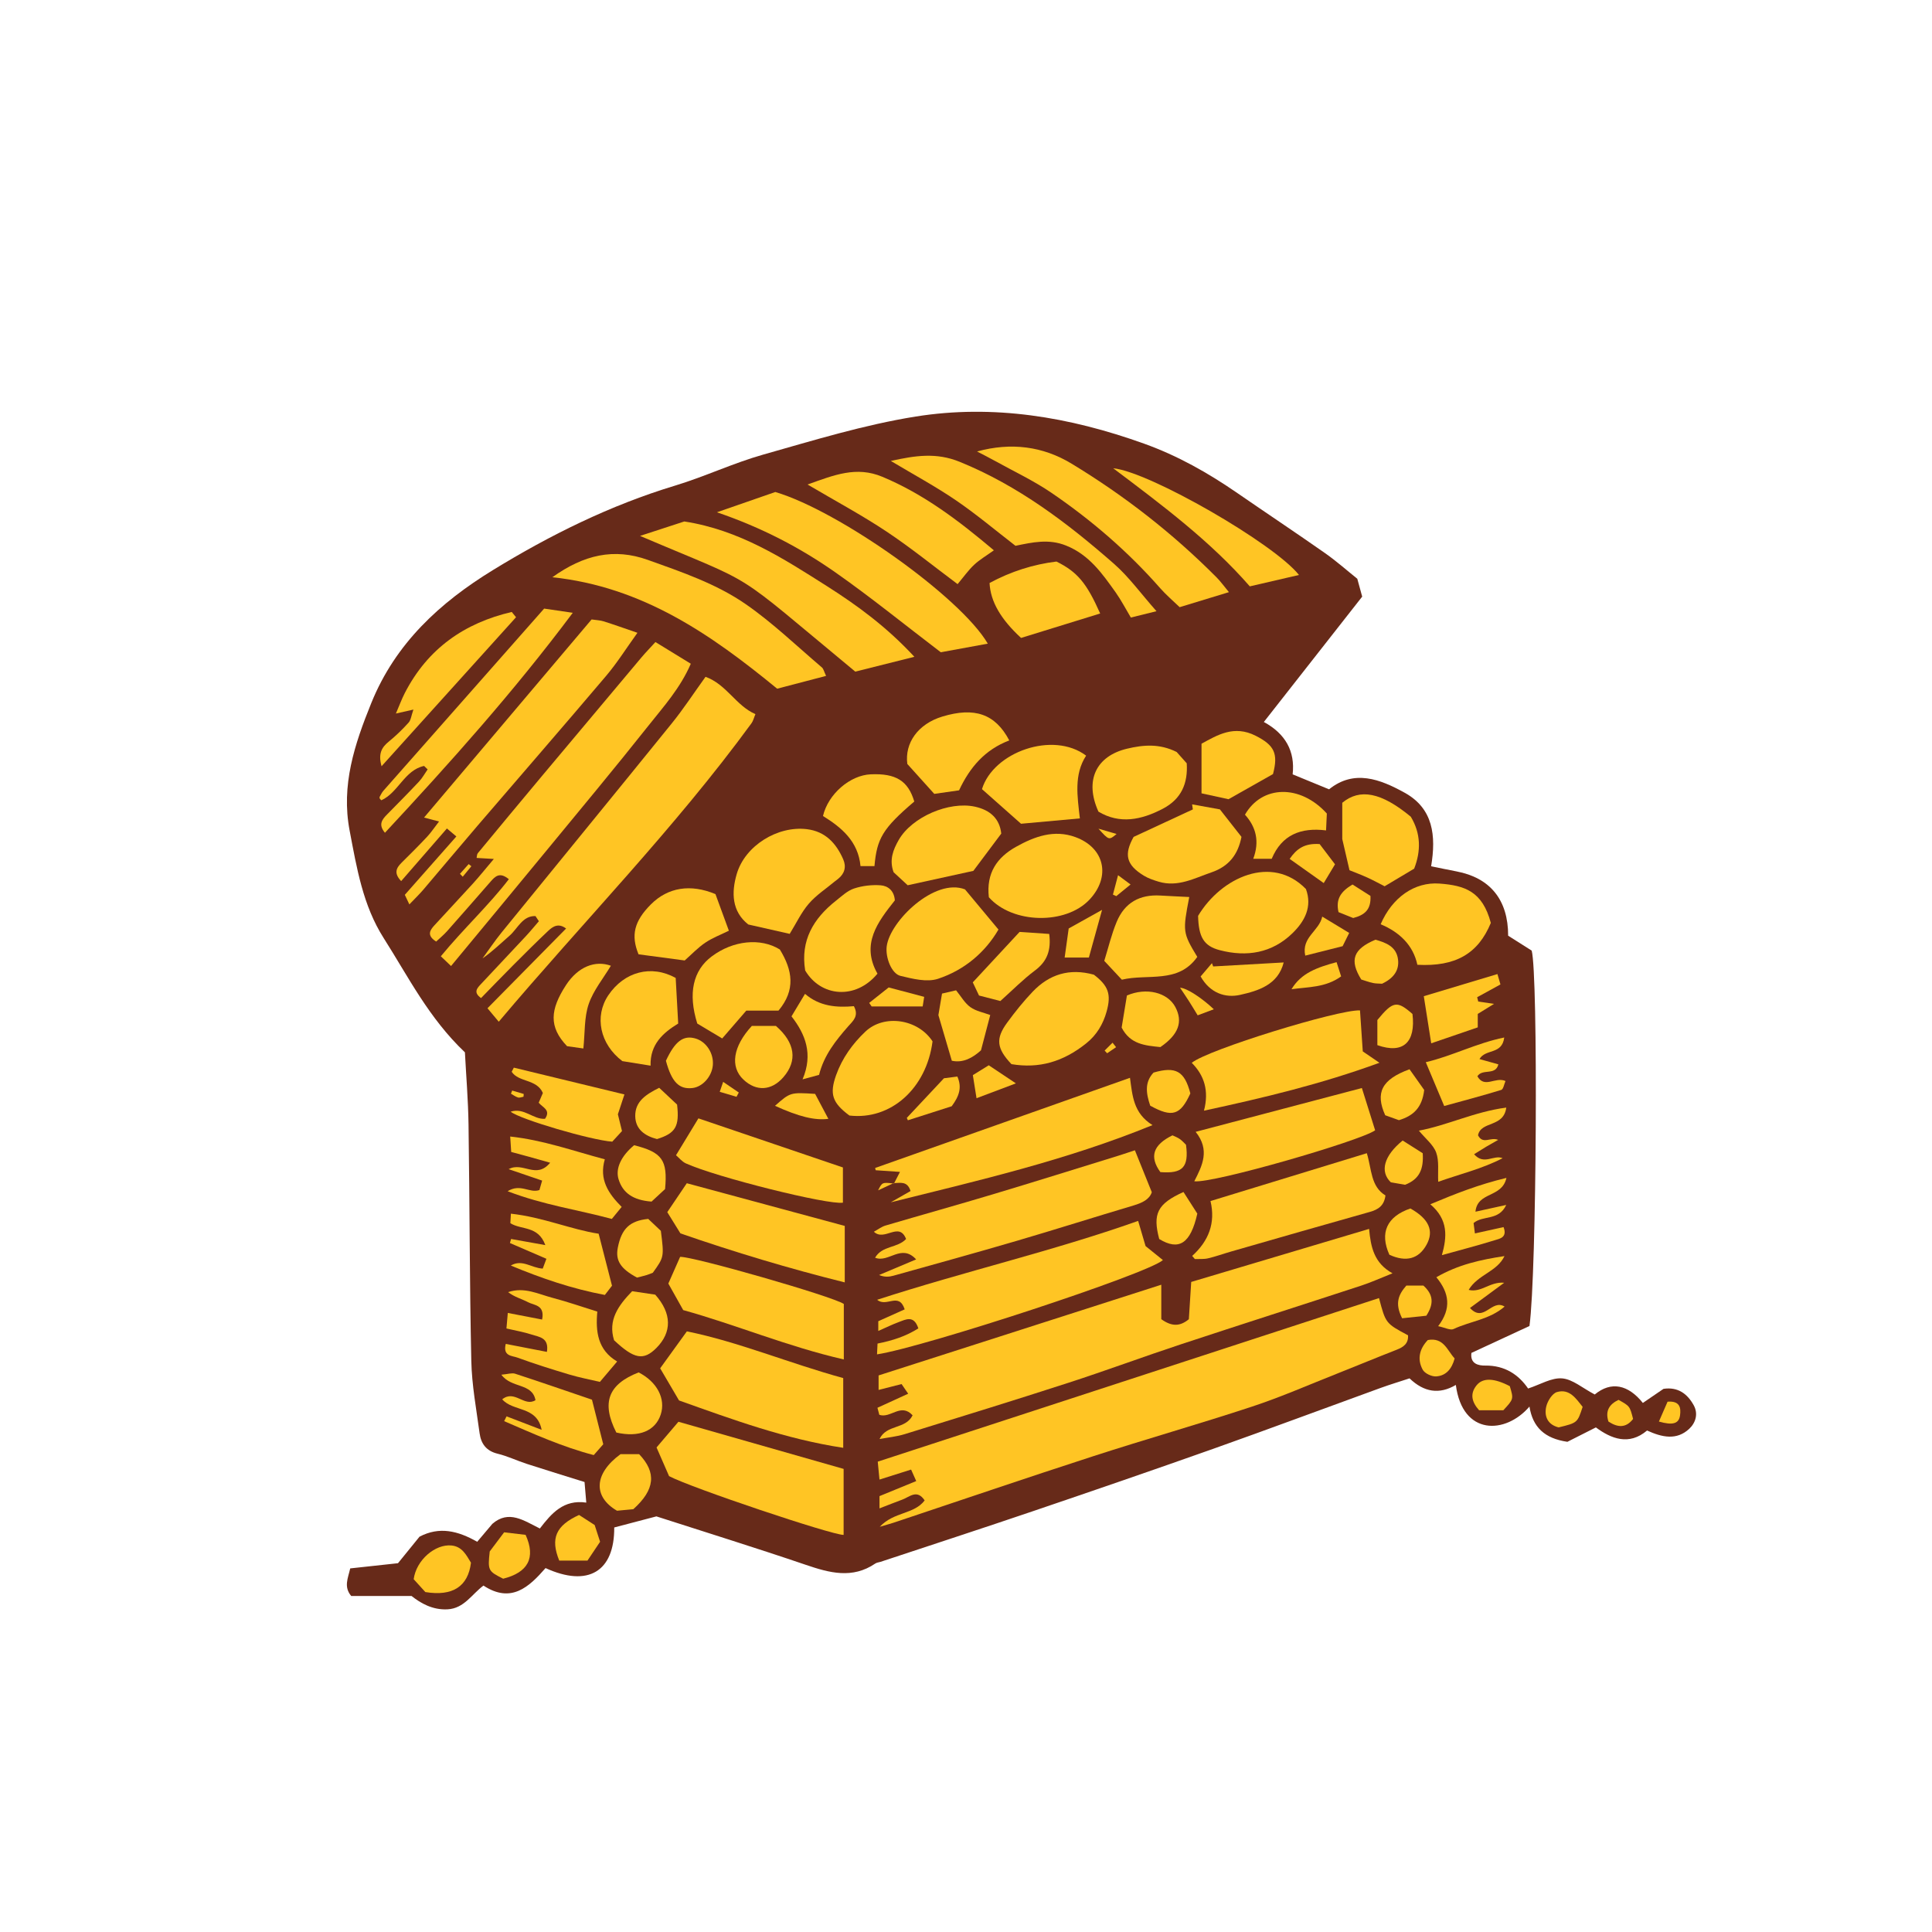 <svg version="1.1" id="svg" xmlns="http://www.w3.org/2000/svg" xmlns:xlink="http://www.w3.org/1999/xlink" x="0px" y="0px"
	 width="200px" height="200px" viewBox="0 0 200 200" enable-background="new 0 0 200 200" xml:space="preserve">
<path class="stroke" fill="#672a19"  d="M175.332,145.469c-0.656-1.183-1.631-1.919-3.128-1.696c-0.659,0.45-1.335,0.912-2.136,1.459
	c-1.509-1.889-3.278-2.283-4.98-0.875c-1.273-0.668-2.293-1.579-3.377-1.667c-1.099-0.089-2.262,0.637-3.523,1.048
	c-0.967-1.413-2.387-2.401-4.441-2.375c-0.663,0.009-1.582-0.157-1.426-1.311c2.066-0.958,4.106-1.903,6.01-2.786
	c0.754-5.511,0.902-36.459,0.228-38.86c-0.849-0.537-1.687-1.068-2.436-1.542c0.005-3.73-1.876-5.999-5.353-6.659
	c-0.845-0.16-1.684-0.339-2.62-0.528c0.53-3.175,0.213-5.974-2.724-7.606c-2.557-1.418-5.25-2.449-7.842-0.362
	c-1.348-0.555-2.504-1.029-3.77-1.549c0.271-2.403-0.76-4.218-2.982-5.421c3.439-4.384,6.818-8.692,10.182-12.978
	c-0.173-0.629-0.322-1.175-0.508-1.849c-1.064-0.852-2.154-1.823-3.342-2.655c-3.002-2.104-6.054-4.133-9.072-6.214
	c-3.023-2.085-6.156-3.86-9.668-5.121c-7.705-2.765-15.582-4.09-23.648-2.8c-5.332,0.854-10.557,2.463-15.771,3.938
	c-3.095,0.875-6.038,2.277-9.12,3.209c-6.713,2.031-12.941,5.118-18.871,8.753c-5.454,3.346-10.072,7.559-12.58,13.759
	c-1.734,4.282-3.138,8.495-2.24,13.205c0.736,3.861,1.37,7.738,3.529,11.131c2.54,3.989,4.665,8.272,8.405,11.82
	c0.12,2.337,0.337,4.916,0.374,7.498c0.119,8.15,0.109,16.303,0.287,24.451c0.055,2.5,0.523,4.994,0.859,7.484
	c0.143,1.069,0.684,1.83,1.855,2.114c1.035,0.251,2.014,0.726,3.034,1.056c1.972,0.638,3.954,1.244,5.974,1.876
	c0.064,0.745,0.113,1.339,0.18,2.132c-2.36-0.342-3.599,1.117-4.805,2.681c-1.641-0.804-3.203-1.966-4.916-0.483
	c-0.526,0.623-1.037,1.227-1.57,1.858c-2.014-1.146-3.924-1.601-5.972-0.528c-0.726,0.894-1.479,1.822-2.228,2.746
	c-1.652,0.18-3.275,0.356-4.945,0.538c-0.232,1.021-0.693,1.904,0.101,2.855c1.968,0,3.974,0,6.248,0
	c0.931,0.739,2.166,1.466,3.729,1.381c1.715-0.092,2.51-1.566,3.715-2.458c2.871,1.885,4.722,0.144,6.426-1.812
	c4.402,2.015,7.141,0.359,7.111-4.204c1.382-0.363,2.768-0.728,4.365-1.147c5.123,1.652,10.311,3.26,15.451,5.01
	c2.467,0.84,4.832,1.488,7.213-0.132c0.15-0.102,0.359-0.115,0.541-0.174c5.279-1.751,10.568-3.473,15.836-5.263
	c6.223-2.115,12.439-4.251,18.633-6.447c5.776-2.05,11.52-4.194,17.281-6.286c0.997-0.362,2.016-0.668,3.009-0.996
	c1.511,1.445,3.084,1.685,4.794,0.681c0.688,5.282,5.149,5.123,7.62,2.239c0.339,2.127,1.558,3.302,3.929,3.648
	c0.75-0.379,1.746-0.883,2.947-1.491c1.583,1.172,3.425,1.912,5.299,0.321c1.57,0.716,3.062,1.032,4.36-0.17
	C175.535,147.29,175.822,146.355,175.332,145.469z"/>
<path fill-rule="evenodd" clip-rule="evenodd" fill="#ffc524" class="fill" d="M142.755,134.376c0.691,2.619,0.691,2.619,3.004,3.855
	c0.054,0.853-0.466,1.217-1.178,1.494c-2.059,0.802-4.097,1.653-6.151,2.466c-2.933,1.159-5.828,2.433-8.82,3.419
	c-5.452,1.8-10.982,3.366-16.445,5.138c-6.901,2.237-13.77,4.582-20.652,6.878c-0.336,0.112-0.679,0.201-1.441,0.426
	c1.48-1.576,3.545-1.271,4.648-2.729c-0.791-1.192-1.557-0.364-2.297-0.091c-0.746,0.276-1.486,0.571-2.379,0.916
	c0-0.559,0-0.903,0-1.27c1.27-0.521,2.474-1.014,3.803-1.559c-0.227-0.508-0.364-0.816-0.531-1.189
	c-1.1,0.348-2.103,0.665-3.273,1.035c-0.062-0.652-0.113-1.176-0.179-1.856C108.219,145.645,125.482,140.012,142.755,134.376z"/>
<path fill-rule="evenodd" clip-rule="evenodd" fill="#ffc524" class="fill" d="M91.051,148.967c0.726-1.537,2.693-0.977,3.422-2.455
	c-1.218-1.323-2.28,0.356-3.447-0.052c-0.047-0.177-0.107-0.406-0.193-0.728c1.037-0.475,2.042-0.935,3.182-1.455
	c-0.3-0.438-0.492-0.72-0.684-0.999c-0.807,0.206-1.52,0.388-2.379,0.607c0-0.563,0-0.966,0-1.501
	c9.686-3.108,19.35-6.208,29.265-9.39c0,1.352,0,2.517,0,3.568c1.087,0.78,1.937,0.758,2.853,0.003
	c0.076-1.198,0.153-2.444,0.244-3.859c6.095-1.818,12.133-3.618,18.414-5.491c0.174,1.864,0.502,3.537,2.424,4.597
	c-1.232,0.489-2.196,0.933-3.199,1.261c-6.23,2.042-12.479,4.032-18.705,6.089c-3.891,1.286-7.736,2.717-11.635,3.98
	c-5.635,1.826-11.295,3.572-16.954,5.319C92.816,148.722,91.92,148.803,91.051,148.967z"/>
<path fill-rule="evenodd" clip-rule="evenodd" fill="#ffc524" class="fill" d="M55.432,94.831c-1.344-0.044-1.834,1.29-2.682,2.031
	c-0.902,0.787-1.761,1.624-2.801,2.353c0.661-0.901,1.284-1.834,1.988-2.701c5.862-7.21,11.754-14.397,17.598-21.621
	c1.225-1.514,2.293-3.153,3.502-4.831c2.188,0.797,3.152,2.999,5.164,3.864c-0.16,0.379-0.229,0.7-0.406,0.943
	C69.85,85.748,60.42,95.358,51.631,105.769c-0.433-0.517-0.77-0.92-1.166-1.396c2.743-2.783,5.391-5.467,8.137-8.252
	c-0.778-0.592-1.355-0.229-1.846,0.234c-1.234,1.167-2.438,2.368-3.639,3.571c-1.107,1.111-2.195,2.242-3.318,3.393
	c-0.838-0.596-0.398-1.031-0.02-1.439c1.553-1.665,3.119-3.317,4.671-4.982c0.462-0.496,0.891-1.022,1.335-1.535
	C55.668,95.185,55.549,95.007,55.432,94.831z"/>
<path fill-rule="evenodd" clip-rule="evenodd" fill="#ffc524" class="fill" d="M67.85,66.465c1.278,0.784,2.44,1.495,3.662,2.245
	c-1.09,2.524-2.797,4.409-4.349,6.367c-3.533,4.456-7.177,8.824-10.79,13.216c-3.126,3.802-6.271,7.589-9.68,11.709
	c-0.361-0.343-0.691-0.658-1.059-1.008c2.438-2.951,4.939-5.245,7.041-7.978c-0.951-0.793-1.424-0.283-1.889,0.248
	c-1.498,1.71-2.989,3.428-4.5,5.127c-0.354,0.399-0.773,0.739-1.135,1.079c-1.006-0.636-0.639-1.175-0.191-1.668
	c1.321-1.451,2.674-2.875,3.992-4.328c0.661-0.728,1.275-1.498,2.17-2.555c-0.854-0.051-1.285-0.077-1.783-0.106
	c0.038-0.162,0.025-0.371,0.123-0.488c2.217-2.684,4.441-5.361,6.674-8.03c3.412-4.077,6.83-8.149,10.251-12.218
	C66.826,67.555,67.305,67.066,67.85,66.465z"/>
<path fill-rule="evenodd" clip-rule="evenodd" fill="#ffc524" class="fill" d="M90.789,140.203c0.018-0.369,0.033-0.712,0.053-1.118
	c1.543-0.303,2.955-0.761,4.225-1.573c-0.466-1.41-1.303-0.918-2.043-0.646c-0.662,0.243-1.295,0.559-2.104,0.914
	c0-0.55,0-0.784,0-1.008c0.922-0.414,1.811-0.812,2.734-1.228c-0.607-1.837-1.871-0.168-2.85-0.991
	c9.022-2.936,18.116-5.012,27.016-8.165c0.307,1.04,0.55,1.864,0.768,2.605c0.646,0.521,1.211,0.978,1.797,1.451
	C118.766,131.884,95.608,139.474,90.789,140.203z"/>
<path fill-rule="evenodd" clip-rule="evenodd" fill="#ffc524" class="fill" d="M42.377,93.623c-0.26-0.549-0.363-0.766-0.47-0.991
	c1.781-2.017,3.526-3.994,5.335-6.043c-0.34-0.288-0.558-0.473-0.977-0.826c-1.602,1.842-3.141,3.613-4.736,5.448
	c-0.771-0.805-0.522-1.343,0.027-1.888c0.898-0.89,1.795-1.781,2.66-2.704c0.407-0.435,0.739-0.941,1.233-1.579
	c-0.685-0.179-1.084-0.284-1.552-0.406c5.803-6.861,11.578-13.691,17.344-20.509c0.514,0.076,0.898,0.084,1.25,0.196
	c1.079,0.342,2.146,0.724,3.496,1.186c-1.142,1.584-2.096,3.108-3.247,4.467c-4.4,5.193-8.867,10.329-13.298,15.496
	c-1.887,2.198-3.738,4.424-5.619,6.628C43.424,92.568,42.975,92.996,42.377,93.623z"/>
<path fill-rule="evenodd" clip-rule="evenodd" fill="#ffc524" class="fill" d="M117.484,119.077c0.621,1.541,1.152,2.857,1.75,4.341
	c-0.242,0.743-0.988,1.102-1.881,1.368c-4.049,1.206-8.075,2.486-12.129,3.674c-4.235,1.242-8.49,2.413-12.742,3.602
	c-0.449,0.126-0.926,0.159-1.48-0.073c1.222-0.515,2.443-1.03,3.837-1.616c-1.542-1.677-2.837,0.395-4.251-0.175
	c0.74-1.275,2.307-0.976,3.21-1.937c-0.735-1.857-2.231,0.302-3.336-0.753c0.451-0.245,0.803-0.521,1.202-0.639
	c3.691-1.087,7.398-2.118,11.084-3.224c4.348-1.304,8.68-2.664,13.018-4.004C116.361,119.456,116.951,119.251,117.484,119.077z"/>
<path fill-rule="evenodd" clip-rule="evenodd" fill="#ffc524" class="fill" d="M70.293,144.974c-0.727-1.236-1.355-2.308-1.953-3.327
	c0.82-1.135,1.684-2.33,2.764-3.824c5.273,1.062,10.563,3.291,16.186,4.835c0,2.347,0,4.648,0,7.218
	C81.331,148.974,75.821,146.943,70.293,144.974z"/>
<path fill-rule="evenodd" clip-rule="evenodd" fill="#ffc524" class="fill" d="M92.543,122.521c0.164-0.316,0.326-0.631,0.621-1.205
	c-0.914-0.063-1.713-0.118-2.515-0.174c-0.017-0.078-0.036-0.156-0.054-0.234c8.744-3.093,17.49-6.187,26.38-9.333
	c0.259,1.85,0.341,3.658,2.332,4.896c-8.925,3.646-18.015,5.732-27.096,7.993c0.685-0.391,1.368-0.781,2.048-1.168
	c-0.332-1.086-1.098-0.823-1.756-0.818L92.543,122.521z"/>
<path fill-rule="evenodd" clip-rule="evenodd" fill="#ffc524" class="fill" d="M80.26,50.932c6.609,1.955,19.18,10.872,21.996,15.698
	c-1.779,0.327-3.477,0.638-4.865,0.892c-3.784-2.885-7.262-5.713-10.924-8.278c-3.648-2.555-7.6-4.623-12.25-6.213
	C76.557,52.218,78.445,51.562,80.26,50.932z"/>
<path fill-rule="evenodd" clip-rule="evenodd" fill="#ffc524" class="fill" d="M87.331,158.892c-1.214,0.02-15.882-4.907-18.069-6.085
	c-0.419-0.956-0.864-1.977-1.297-2.967c0.736-0.866,1.465-1.72,2.266-2.66c5.578,1.593,11.254,3.212,17.101,4.881
	C87.331,154.292,87.331,156.59,87.331,158.892z"/>
<path fill-rule="evenodd" clip-rule="evenodd" fill="#ffc524" class="fill" d="M66.257,55.476c1.601-0.522,3.201-1.043,4.583-1.494
	c5.701,0.882,10.213,3.806,14.744,6.682c3.185,2.021,6.211,4.24,9.072,7.328c-2.283,0.573-4.258,1.068-6.118,1.535
	C75.278,58.554,78.918,60.874,66.257,55.476z"/>
<path fill-rule="evenodd" clip-rule="evenodd" fill="#ffc524" class="fill" d="M57.18,59.756c3.248-2.325,6.373-3.052,9.887-1.794
	s7.084,2.466,10.146,4.59c2.791,1.936,5.268,4.329,7.867,6.538c0.176,0.148,0.226,0.442,0.436,0.878
	c-1.761,0.461-3.443,0.901-5.064,1.325C73.568,65.645,66.492,60.741,57.18,59.756z"/>
<path fill-rule="evenodd" clip-rule="evenodd" fill="#ffc524" class="fill" d="M140.787,104.596c0.094,1.371,0.186,2.733,0.287,4.243
	c0.527,0.36,1.046,0.714,1.727,1.179c-6.037,2.206-11.943,3.617-18.166,4.959c0.533-2.047,0.045-3.641-1.264-4.953
	C124.986,108.669,138.562,104.49,140.787,104.596z"/>
<path fill-rule="evenodd" clip-rule="evenodd" fill="#ffc524" class="fill" d="M101.145,46.737c3.53-0.968,6.816-0.538,9.788,1.263
	c5.477,3.318,10.503,7.236,15.021,11.786c0.394,0.396,0.721,0.857,1.265,1.513c-1.766,0.538-3.36,1.024-5.102,1.555
	c-0.684-0.661-1.4-1.266-2.014-1.964c-3.318-3.778-7.102-7.038-11.239-9.863c-1.871-1.276-3.949-2.249-5.938-3.353
	C102.34,47.348,101.738,47.048,101.145,46.737z"/>
<path fill-rule="evenodd" clip-rule="evenodd" fill="#ffc524" class="fill" d="M70.726,135.62c-0.563-1.006-1.053-1.879-1.54-2.746
	c0.41-0.927,0.814-1.845,1.22-2.764c1.308-0.065,15.763,4.076,16.946,4.875c0,1.825,0,3.679,0,5.745
	C81.496,139.385,76.168,137.129,70.726,135.62z"/>
<path fill-rule="evenodd" clip-rule="evenodd" fill="#ffc524" class="fill" d="M123.414,130.013c1.703-1.544,2.439-3.4,1.896-5.68
	c5.469-1.675,10.766-3.296,16.183-4.954c0.509,1.645,0.388,3.442,1.929,4.372c-0.135,1.066-0.748,1.462-1.622,1.707
	c-4.804,1.349-9.597,2.733-14.391,4.11c-0.788,0.226-1.561,0.51-2.357,0.695c-0.437,0.103-0.906,0.055-1.36,0.074
	C123.598,130.23,123.507,130.122,123.414,130.013z"/>
<path fill-rule="evenodd" clip-rule="evenodd" fill="#ffc524" class="fill" d="M70.438,127.68c-0.446-0.72-0.905-1.461-1.362-2.199
	c0.657-0.972,1.308-1.935,2.021-2.993c5.269,1.424,10.668,2.883,16.352,4.419c0,1.794,0,3.689,0,5.846
	C81.688,131.319,76.049,129.624,70.438,127.68z"/>
<path fill-rule="evenodd" clip-rule="evenodd" fill="#ffc524" class="fill" d="M123.774,117.168c5.978-1.575,11.64-3.068,17.207-4.536
	c0.44,1.403,0.892,2.84,1.373,4.376c-1.487,1.083-16.806,5.529-18.722,5.276C124.459,120.673,125.285,119.053,123.774,117.168z"/>
<path fill-rule="evenodd" clip-rule="evenodd" fill="#ffc524" class="fill" d="M119.719,63.271c-1.105,0.273-1.822,0.451-2.654,0.657
	c-0.541-0.904-0.998-1.794-1.57-2.6c-1.389-1.948-2.736-3.89-5.137-4.852c-1.792-0.719-3.467-0.34-5.236,0.025
	c-2.055-1.584-4.033-3.256-6.162-4.707c-2.099-1.434-4.35-2.645-6.742-4.077c2.523-0.56,4.704-0.896,7.123,0.088
	c6.062,2.465,11.154,6.327,15.993,10.573C116.873,59.729,118.098,61.44,119.719,63.271z"/>
<path fill-rule="evenodd" clip-rule="evenodd" fill="#ffc524" class="fill" d="M83.598,50.157c2.756-0.987,5.051-1.927,7.743-0.8
	c4.267,1.786,7.862,4.5,11.544,7.612c-0.781,0.562-1.474,0.965-2.045,1.499c-0.588,0.549-1.059,1.224-1.711,2
	c-2.424-1.808-4.811-3.748-7.357-5.443C89.227,53.332,86.52,51.881,83.598,50.157z"/>
<path fill-rule="evenodd" clip-rule="evenodd" fill="#ffc524" class="fill" d="M81.75,96.673c-1.449-0.328-2.793-0.633-4.291-0.972
	c-1.693-1.341-1.765-3.275-1.19-5.234c0.858-2.927,4.233-5.006,7.269-4.63c1.904,0.235,3.026,1.461,3.75,3.116
	c0.342,0.782,0.151,1.488-0.535,2.032c-0.099,0.079-0.203,0.151-0.301,0.232c-0.917,0.765-1.946,1.433-2.719,2.325
	C82.959,94.435,82.442,95.551,81.75,96.673z"/>
<path fill-rule="evenodd" clip-rule="evenodd" fill="#ffc524" class="fill" d="M102.365,92.882c-0.281-2.496,0.836-4.118,2.822-5.225
	c1.916-1.068,3.934-1.806,6.136-1.002c3.036,1.108,3.69,4.093,1.47,6.464C110.333,95.748,104.818,95.652,102.365,92.882z"/>
<path fill-rule="evenodd" clip-rule="evenodd" fill="#ffc524" class="fill" d="M69.98,119.59c0.869-1.43,1.545-2.542,2.32-3.817
	c4.928,1.675,9.902,3.364,14.958,5.082c0,1.302,0,2.477,0,3.644c-1.499,0.261-13.079-2.625-16.251-4.062
	C70.595,120.25,70.281,119.843,69.98,119.59z"/>
<path fill-rule="evenodd" clip-rule="evenodd" fill="#ffc524" class="fill" d="M43.901,79.29c-2.021,0.426-2.671,2.769-4.425,3.555
	c-0.086-0.091-0.145-0.131-0.168-0.185c-0.023-0.049-0.03-0.127-0.006-0.17c0.123-0.218,0.229-0.453,0.392-0.637
	c5.517-6.259,11.036-12.511,16.636-18.852c0.887,0.13,1.728,0.253,2.963,0.435c-6.129,8.197-12.699,15.519-19.443,22.771
	c-0.711-0.845-0.301-1.368,0.217-1.892c1.109-1.126,2.225-2.25,3.306-3.403c0.351-0.374,0.601-0.84,0.897-1.264
	C44.146,79.529,44.024,79.41,43.901,79.29z"/>
<path fill-rule="evenodd" clip-rule="evenodd" fill="#ffc524" class="fill" d="M104.705,110.16c-1.53-1.619-1.668-2.63-0.439-4.303
	c0.82-1.118,1.692-2.212,2.65-3.211c1.702-1.775,3.785-2.45,6.323-1.746c1.487,1.142,1.823,2.008,1.317,3.817
	c-0.363,1.302-1.022,2.42-2.109,3.29C110.053,109.922,107.564,110.639,104.705,110.16z"/>
<path fill-rule="evenodd" clip-rule="evenodd" fill="#ffc524" class="fill" d="M99.897,92.069c1.375,1.649,2.357,2.829,3.464,4.157
	c-1.367,2.351-3.519,4.197-6.267,5.101c-1.145,0.375-2.616-0.002-3.876-0.304c-0.932-0.224-1.573-1.917-1.426-3.063
	C92.131,95.346,96.769,90.848,99.897,92.069z"/>
<path fill-rule="evenodd" clip-rule="evenodd" fill="#ffc524" class="fill" d="M124.026,94.81c2.392-4,7.647-6.396,11.165-2.777
	c0.67,1.83-0.115,3.322-1.381,4.56c-2.129,2.079-4.747,2.498-7.543,1.768C124.602,97.925,124.08,96.995,124.026,94.81z"/>
<path fill-rule="evenodd" clip-rule="evenodd" fill="#ffc524" class="fill" d="M96.537,107.803c-0.637,4.905-4.344,8.171-8.604,7.677
	c-1.773-1.316-2.079-2.222-1.378-4.186c0.629-1.758,1.701-3.248,3.036-4.508C91.523,104.961,95.028,105.48,96.537,107.803z"/>
<path fill-rule="evenodd" clip-rule="evenodd" fill="#ffc524" class="fill" d="M80.729,98.291c1.32,2.157,1.654,4.189-0.139,6.326
	c-0.975,0-2.025,0-3.332,0c-0.762,0.879-1.61,1.86-2.496,2.884c-0.875-0.523-1.768-1.057-2.581-1.544
	c-0.976-3.13-0.444-5.498,1.5-6.952C75.881,97.358,78.727,97.052,80.729,98.291z"/>
<path fill-rule="evenodd" clip-rule="evenodd" fill="#ffc524" class="fill" d="M83.352,100.463c-0.506-3.11,0.857-5.385,3.189-7.223
	c0.594-0.469,1.184-1.036,1.873-1.263c0.863-0.284,1.834-0.396,2.74-0.332c0.758,0.054,1.41,0.547,1.48,1.561
	c-1.744,2.21-3.547,4.501-1.799,7.588C88.568,103.536,84.963,103.19,83.352,100.463z"/>
<path fill-rule="evenodd" clip-rule="evenodd" fill="#ffc524" class="fill" d="M154.33,95.541c-1.316,3.194-3.658,4.544-7.604,4.333
	c-0.443-2.059-1.883-3.397-3.801-4.195c1.186-2.763,3.502-4.409,6.104-4.211C151.629,91.666,153.461,92.257,154.33,95.541z"/>
<path fill-rule="evenodd" clip-rule="evenodd" fill="#ffc524" class="fill" d="M117.352,86.636c2.303-1.07,4.217-1.958,6.131-2.847
	c-0.024-0.174-0.051-0.349-0.076-0.522c1.072,0.194,2.146,0.388,2.877,0.52c0.911,1.161,1.557,1.984,2.233,2.845
	c-0.356,1.82-1.29,3.05-3.103,3.673c-1.781,0.612-3.479,1.558-5.455,0.971c-0.534-0.159-1.082-0.343-1.555-0.632
	C116.559,89.515,116.348,88.438,117.352,86.636z"/>
<path fill-rule="evenodd" clip-rule="evenodd" fill="#ffc524" class="fill" d="M103.65,86.293c-1.062,1.42-2.039,2.725-2.888,3.859
	c-2.274,0.499-4.457,0.977-6.798,1.489c-0.414-0.384-0.967-0.893-1.459-1.348c-0.471-1.282-0.041-2.341,0.531-3.342
	c1.364-2.385,5.207-4.032,7.893-3.444C102.528,83.859,103.486,84.767,103.65,86.293z"/>
<path fill-rule="evenodd" clip-rule="evenodd" fill="#ffc524" class="fill" d="M111.787,84.72c-2.203,0.2-4.179,0.38-6.09,0.554
	c-1.299-1.15-2.641-2.342-4.043-3.583c1.176-3.849,7.359-6.045,10.781-3.467C111.155,80.187,111.531,82.448,111.787,84.72z"/>
<path fill-rule="evenodd" clip-rule="evenodd" fill="#ffc524" class="fill" d="M116.133,101.417c-0.657-0.705-1.172-1.256-1.82-1.949
	c0.41-1.311,0.738-2.725,1.289-4.047c0.831-1.985,2.383-2.839,4.519-2.715c0.993,0.059,1.987,0.102,2.991,0.153
	c-0.693,3.58-0.676,3.698,0.83,6.198C121.965,101.868,118.812,100.774,116.133,101.417z"/>
<path fill-rule="evenodd" clip-rule="evenodd" fill="#ffc524" class="fill" d="M52.356,139.121c1.398,0.271,2.776,0.538,4.259,0.826
	c0.242-1.491-0.815-1.542-1.56-1.787c-0.825-0.271-1.692-0.417-2.628-0.637c0.053-0.591,0.094-1.065,0.141-1.608
	c1.254,0.241,2.382,0.458,3.551,0.684c0.305-1.529-0.83-1.464-1.451-1.793c-0.664-0.353-1.42-0.534-2.066-1.046
	c1.67-0.568,3.129,0.207,4.623,0.599c1.519,0.398,3.006,0.918,4.609,1.416c-0.188,2.065,0.029,3.968,2.053,5.168
	c-0.596,0.702-1.113,1.315-1.787,2.11c-0.998-0.236-2.098-0.443-3.163-0.761c-1.81-0.54-3.614-1.111-5.388-1.758
	C53.025,140.341,52.03,140.407,52.356,139.121z"/>
<path fill-rule="evenodd" clip-rule="evenodd" fill="#ffc524" class="fill" d="M121.807,77.845c0.262,0.294,0.636,0.715,1.043,1.172
	c0.133,2.067-0.547,3.69-2.463,4.697c-2.241,1.177-4.482,1.622-6.676,0.306c-1.471-3.239-0.229-5.754,2.955-6.514
	C118.375,77.098,120.03,76.961,121.807,77.845z"/>
<path fill-rule="evenodd" clip-rule="evenodd" fill="#ffc524" class="fill" d="M102.438,60.351c2.23-1.203,4.545-1.928,6.925-2.22
	c2.157,1.069,3.12,2.21,4.526,5.378c-2.77,0.855-5.52,1.705-8.189,2.529C103.61,64.112,102.535,62.282,102.438,60.351z"/>
<path fill-rule="evenodd" clip-rule="evenodd" fill="#ffc524" class="fill" d="M146.393,89.924c-1.121,0.669-2.038,1.215-3.059,1.823
	c-0.549-0.279-1.146-0.609-1.766-0.893c-0.627-0.286-1.275-0.526-1.869-0.768c-0.236-1.019-0.461-1.992-0.748-3.229
	c0-1.031,0-2.348,0-3.754c1.822-1.506,4.025-1.094,7.093,1.442C147.098,86.289,147.105,88.104,146.393,89.924z"/>
<path fill-rule="evenodd" clip-rule="evenodd" fill="#ffc524" class="fill" d="M69.947,101.236c0.09,1.62,0.172,3.123,0.26,4.72
	c-1.566,0.959-2.925,2.149-2.859,4.362c-1.145-0.184-2.061-0.332-2.922-0.471c-2.324-1.757-2.92-4.632-1.455-6.814
	C64.615,100.586,67.425,99.836,69.947,101.236z"/>
<path fill-rule="evenodd" clip-rule="evenodd" fill="#ffc524" class="fill" d="M104.48,76.649c-2.521,0.955-4.082,2.783-5.199,5.166
	c-0.928,0.133-1.839,0.263-2.565,0.367c-0.987-1.095-1.815-2.015-2.791-3.097c-0.284-2.16,1.097-4.144,3.635-4.91
	C100.861,73.178,103.023,73.878,104.48,76.649z"/>
<path fill-rule="evenodd" clip-rule="evenodd" fill="#ffc524" class="fill" d="M134.469,59.521c-1.707,0.396-3.323,0.77-5.09,1.179
	c-4.086-4.684-9.027-8.373-14.141-12.227C119.013,48.845,131.924,56.292,134.469,59.521z"/>
<path fill-rule="evenodd" clip-rule="evenodd" fill="#ffc524" class="fill" d="M52.657,121.031c1.475-0.808,2.841,1.091,4.294-0.666
	c-0.927-0.262-1.547-0.439-2.17-0.612c-0.598-0.165-1.197-0.324-1.861-0.503c-0.035-0.523-0.061-0.936-0.104-1.597
	c3.397,0.364,6.452,1.468,9.793,2.359c-0.61,2.086,0.361,3.539,1.746,4.927c-0.348,0.425-0.644,0.787-1.019,1.245
	c-3.516-0.951-7.089-1.447-10.788-2.869c1.346-0.829,2.262,0.232,3.293-0.122c0.065-0.226,0.145-0.507,0.28-0.978
	C54.98,121.825,53.932,121.467,52.657,121.031z"/>
<path fill-rule="evenodd" clip-rule="evenodd" fill="#ffc524" class="fill" d="M74.064,92.558c0.479,1.31,0.91,2.483,1.389,3.79
	c-0.795,0.393-1.676,0.723-2.436,1.233c-0.769,0.517-1.416,1.211-2.139,1.847c-1.527-0.204-3.129-0.417-4.777-0.638
	c-0.806-1.961-0.459-3.425,1.278-5.168C69.138,91.858,71.482,91.477,74.064,92.558z"/>
<path fill-rule="evenodd" clip-rule="evenodd" fill="#ffc524" class="fill" d="M53.42,63.896c-4.568,5.061-9.137,10.122-13.922,15.425
	c-0.372-1.336,0.032-1.967,0.761-2.562c0.728-0.594,1.411-1.256,2.04-1.956c0.242-0.268,0.277-0.721,0.498-1.349
	c-0.709,0.161-1.111,0.252-1.814,0.411c0.352-0.815,0.598-1.492,0.924-2.126c2.369-4.603,6.174-7.247,11.069-8.389
	C53.123,63.533,53.271,63.714,53.42,63.896z"/>
<path fill-rule="evenodd" clip-rule="evenodd" fill="#ffc524" class="fill" d="M61.972,127.714c0.517,2.011,0.913,3.558,1.382,5.382
	c-0.082,0.106-0.379,0.491-0.738,0.957c-3.4-0.638-6.598-1.736-9.738-3.045c1.178-0.692,2.129,0.253,3.307,0.318
	c0.114-0.307,0.23-0.618,0.379-1.017c-1.339-0.578-2.557-1.105-3.775-1.632c0.039-0.14,0.079-0.278,0.119-0.418
	c1.059,0.188,2.117,0.378,3.545,0.634c-0.748-2.044-2.48-1.54-3.62-2.271c0.011-0.22,0.027-0.507,0.054-0.983
	C56.195,126,59.154,127.289,61.972,127.714z"/>
<path fill-rule="evenodd" clip-rule="evenodd" fill="#ffc524" class="fill" d="M94.646,82.974c-3.282,2.797-3.869,3.839-4.122,6.685
	c-0.444,0-0.9,0-1.444,0c-0.24-2.564-1.961-3.996-3.885-5.187c0.539-2.283,2.807-4.225,4.945-4.315
	C92.734,80.045,94.008,80.82,94.646,82.974z"/>
<path fill-rule="evenodd" clip-rule="evenodd" fill="#ffc524" class="fill" d="M52.863,115.08c1.383-0.452,2.342,0.822,3.555,0.74
	c0.647-0.927-0.275-1.188-0.652-1.668c0.163-0.382,0.326-0.761,0.432-1.007c-0.643-1.465-2.494-1.085-3.229-2.195
	c0.074-0.143,0.146-0.285,0.222-0.428c3.786,0.918,7.573,1.835,11.45,2.774c-0.273,0.83-0.469,1.42-0.678,2.055
	c0.127,0.521,0.261,1.064,0.426,1.737c-0.326,0.354-0.695,0.756-1.008,1.097C61.223,118.04,53.827,115.874,52.863,115.08z"/>
<path fill-rule="evenodd" clip-rule="evenodd" fill="#ffc524" class="fill" d="M52.439,146.62c1.124,0.431,2.247,0.862,3.631,1.394
	c-0.486-2.491-2.951-1.854-4.08-3.156c1.275-1.037,2.293,0.824,3.443,0.087c-0.338-1.805-2.492-1.204-3.531-2.636
	c0.676-0.058,1.092-0.21,1.422-0.103c2.699,0.881,5.381,1.811,7.957,2.688c0.383,1.515,0.748,2.956,1.168,4.615
	c-0.194,0.221-0.56,0.637-0.984,1.121c-3.252-0.846-6.252-2.208-9.275-3.514C52.273,146.95,52.356,146.785,52.439,146.62z"/>
<path fill-rule="evenodd" clip-rule="evenodd" fill="#ffc524" class="fill" d="M124.381,82.125c0-1.779,0-3.331,0-5.135
	c1.641-0.899,3.365-1.96,5.602-0.826c1.924,0.975,2.365,1.826,1.797,3.968c-1.549,0.875-3.014,1.703-4.605,2.602
	C126.371,82.559,125.398,82.347,124.381,82.125z"/>
<path fill-rule="evenodd" clip-rule="evenodd" fill="#ffc524" class="fill" d="M137.354,84.217c-0.023,0.514-0.049,1.057-0.081,1.747
	c-2.611-0.326-4.584,0.452-5.627,2.938c-0.588,0-1.129,0-1.912,0c0.677-1.788,0.291-3.303-0.855-4.565
	C130.629,81.274,134.592,81.162,137.354,84.217z"/>
<path fill-rule="evenodd" clip-rule="evenodd" fill="#ffc524" class="fill" d="M155.929,114.657c-0.271,2.093-2.626,1.362-2.925,2.868
	c0.513,0.998,1.301,0.139,2.086,0.476c-0.475,0.271-0.844,0.473-1.206,0.688c-0.403,0.24-0.8,0.492-1.287,0.795
	c1.03,1.178,2.013,0.026,2.955,0.411c-2.103,1.093-4.396,1.638-6.669,2.443c-0.053-1.1,0.109-2.149-0.209-3.024
	c-0.295-0.812-1.107-1.438-1.791-2.269C149.873,116.483,152.633,115.089,155.929,114.657z"/>
<path fill-rule="evenodd" clip-rule="evenodd" fill="#ffc524" class="fill" d="M147.597,109.957c2.696-0.623,5.191-1.953,8.122-2.557
	c-0.23,1.814-1.92,1.136-2.565,2.233c0.729,0.205,1.334,0.374,1.958,0.549c-0.303,1.202-1.651,0.401-2.174,1.235
	c0.75,1.298,1.84,0.018,2.912,0.489c-0.142,0.313-0.221,0.854-0.443,0.922c-2.026,0.622-4.078,1.161-5.904,1.665
	C148.838,112.91,148.271,111.563,147.597,109.957z"/>
<path fill-rule="evenodd" clip-rule="evenodd" fill="#ffc524" class="fill" d="M105.547,96.472c0.711,0.048,1.877,0.128,3.068,0.209
	c0.212,1.685-0.209,2.837-1.471,3.78c-1.248,0.934-2.352,2.062-3.588,3.165c-0.645-0.167-1.36-0.353-2.209-0.571
	c-0.238-0.503-0.496-1.049-0.645-1.361C102.34,99.928,103.816,98.338,105.547,96.472z"/>
<path fill-rule="evenodd" clip-rule="evenodd" fill="#ffc524" class="fill" d="M147.391,103.126c2.368-0.712,4.936-1.483,7.623-2.291
	c0.14,0.48,0.233,0.802,0.312,1.074c-0.876,0.48-1.645,0.901-2.41,1.323c0.037,0.15,0.074,0.298,0.111,0.448
	c0.51,0.075,1.02,0.15,1.635,0.24c-0.578,0.356-1.115,0.688-1.685,1.041c0,0.448,0,0.866,0,1.391c-1.61,0.552-3.2,1.097-4.818,1.651
	C147.908,106.406,147.682,104.969,147.391,103.126z"/>
<path fill-rule="evenodd" clip-rule="evenodd" fill="#ffc524" class="fill" d="M77.828,106.205c0.945,0,1.762,0,2.496,0
	c2.001,1.741,2.246,3.608,0.77,5.307c-1.225,1.409-2.807,1.502-4.136,0.246C75.557,110.433,75.871,108.332,77.828,106.205z"/>
<path fill-rule="evenodd" clip-rule="evenodd" fill="#ffc524" class="fill" d="M155.946,121.935c-0.46,2.1-3.001,1.394-3.207,3.5
	c1.081-0.238,2.001-0.44,3.187-0.701c-0.781,1.67-2.384,1.039-3.381,1.873c0.033,0.267,0.077,0.606,0.137,1.077
	c1.055-0.233,1.995-0.441,2.965-0.656c0.415,1.08-0.398,1.2-0.904,1.357c-1.74,0.541-3.506,0.998-5.478,1.546
	c0.531-1.891,0.683-3.669-1.2-5.265C150.674,123.57,153.053,122.629,155.946,121.935z"/>
<path fill-rule="evenodd" clip-rule="evenodd" fill="#ffc524" class="fill" d="M65.438,133.666c0.974,0.146,1.716,0.256,2.391,0.356
	c1.728,1.943,1.746,3.89,0.114,5.526c-1.319,1.32-2.29,1.155-4.375-0.806C62.918,136.658,63.998,135.157,65.438,133.666z"/>
<path fill-rule="evenodd" clip-rule="evenodd" fill="#ffc524" class="fill" d="M84.789,111.27c-0.45,0.123-0.893,0.243-1.708,0.465
	c1.111-2.624,0.298-4.669-1.145-6.523c0.481-0.8,0.894-1.487,1.399-2.328c1.514,1.308,3.299,1.435,5.059,1.275
	c0.556,1.03-0.113,1.545-0.59,2.089C86.514,107.721,85.298,109.235,84.789,111.27z"/>
<path fill-rule="evenodd" clip-rule="evenodd" fill="#ffc524" class="fill" d="M148.877,137.285c1.403-1.834,1.153-3.447-0.186-5.065
	c2.275-1.32,4.613-1.82,7.054-2.191c-0.776,1.636-2.763,1.907-3.71,3.499c1.309,0.323,2.189-0.872,3.68-0.738
	c-1.291,0.951-2.383,1.755-3.544,2.612c1.456,1.576,2.231-0.965,3.586-0.146c-1.569,1.355-3.583,1.521-5.282,2.324
	C150.135,137.74,149.576,137.428,148.877,137.285z"/>
<path fill-rule="evenodd" clip-rule="evenodd" fill="#ffc524" class="fill" d="M63.801,148.295c-1.566-3.094-0.843-4.989,2.309-6.224
	c1.904,0.967,2.824,2.724,2.288,4.362C67.843,148.124,66.154,148.835,63.801,148.295z"/>
<path fill-rule="evenodd" clip-rule="evenodd" fill="#ffc524" class="fill" d="M120.123,108.393c-1.598-0.163-3.117-0.282-4.011-2.018
	c0.173-1.049,0.364-2.214,0.546-3.322c2.018-0.868,4.209-0.318,5.012,1.193C122.48,105.774,122.013,107.095,120.123,108.393z"/>
<path fill-rule="evenodd" clip-rule="evenodd" fill="#ffc524" class="fill" d="M63.238,99.973c-0.785,1.311-1.814,2.551-2.299,3.975
	c-0.469,1.382-0.379,2.955-0.549,4.59c-0.518-0.073-1.166-0.164-1.689-0.238c-1.907-1.998-1.755-3.778-0.122-6.303
	C59.846,100.042,61.639,99.392,63.238,99.973z"/>
<path fill-rule="evenodd" clip-rule="evenodd" fill="#ffc524" class="fill" d="M97.142,105.084c0.071-0.425,0.217-1.283,0.376-2.229
	c0.486-0.113,0.954-0.222,1.455-0.338c0.515,0.629,0.896,1.324,1.48,1.742c0.58,0.417,1.36,0.556,2.057,0.817
	c-0.305,1.164-0.617,2.356-0.959,3.655c-0.844,0.761-1.839,1.334-3.018,1.078C98.091,108.307,97.674,106.889,97.142,105.084z"/>
<path fill-rule="evenodd" clip-rule="evenodd" fill="#ffc524" class="fill" d="M65.562,156.231c-0.615,0.059-1.175,0.111-1.688,0.16
	c-2.512-1.466-2.381-3.846,0.361-5.855c0.584,0,1.266,0,1.928,0C67.977,152.435,67.814,154.208,65.562,156.231z"/>
<path fill-rule="evenodd" clip-rule="evenodd" fill="#ffc524" class="fill" d="M68.848,123.092c-0.486,0.45-0.985,0.911-1.4,1.297
	c-1.918-0.144-2.984-0.901-3.416-2.318c-0.336-1.101,0.256-2.392,1.613-3.519C68.543,119.292,69.128,120.069,68.848,123.092z"/>
<path fill-rule="evenodd" clip-rule="evenodd" fill="#ffc524" class="fill" d="M48.755,161.769c-0.297,2.453-1.888,3.507-4.724,3.04
	c-0.378-0.416-0.834-0.919-1.207-1.33c0.268-1.992,2.234-3.66,3.918-3.491C47.854,160.1,48.271,160.987,48.755,161.769z"/>
<path fill-rule="evenodd" clip-rule="evenodd" fill="#ffc524" class="fill" d="M68.412,127.417c0.34,2.701,0.34,2.709-0.834,4.339
	c-0.164,0.062-0.392,0.165-0.628,0.235c-0.356,0.107-0.722,0.191-1.005,0.265c-1.723-0.927-2.25-1.777-1.988-3.106
	c0.385-1.957,1.232-2.777,3.148-2.97C67.512,126.565,67.965,126.993,68.412,127.417z"/>
<path fill-rule="evenodd" clip-rule="evenodd" fill="#ffc524" class="fill" d="M132.887,99.633c-0.588,2.325-2.637,2.934-4.513,3.356
	c-1.528,0.343-3.114-0.184-4.085-1.907c0.393-0.461,0.781-0.918,1.17-1.375c0.043,0.113,0.086,0.226,0.13,0.339
	C127.997,99.91,130.404,99.774,132.887,99.633z"/>
<path fill-rule="evenodd" clip-rule="evenodd" fill="#ffc524" class="fill" d="M68.936,109.81c0.943-2.028,1.803-2.662,3.045-2.31
	c1.125,0.319,1.92,1.534,1.812,2.772c-0.102,1.166-1.059,2.239-2.105,2.36C70.303,112.792,69.531,112.02,68.936,109.81z"/>
<path fill-rule="evenodd" clip-rule="evenodd" fill="#ffc524" class="fill" d="M146.004,125.102c1.914,1.07,2.467,2.308,1.673,3.75
	c-0.813,1.477-2.115,1.829-3.847,1.041C142.801,127.621,143.566,125.933,146.004,125.102z"/>
<path fill-rule="evenodd" clip-rule="evenodd" fill="#ffc524" class="fill" d="M145.914,110.69c0.566,0.8,1.119,1.577,1.518,2.142
	c-0.215,1.849-1.129,2.679-2.615,3.128c-0.443-0.159-0.965-0.346-1.421-0.509C142.352,113.126,143.018,111.744,145.914,110.69z"/>
<path fill-rule="evenodd" clip-rule="evenodd" fill="#ffc524" class="fill" d="M59.943,156.828c0.561,0.36,1.08,0.695,1.616,1.041
	c0.181,0.558,0.353,1.087,0.562,1.734c-0.394,0.588-0.803,1.2-1.307,1.951c-0.994,0-2.002,0-2.92,0
	C56.957,159.255,57.543,157.925,59.943,156.828z"/>
<path fill-rule="evenodd" clip-rule="evenodd" fill="#ffc524" class="fill" d="M120.002,128.263c-0.691-2.611-0.203-3.643,2.512-4.868
	c0.496,0.773,1.012,1.583,1.432,2.238C123.243,128.76,122.035,129.5,120.002,128.263z"/>
<path fill-rule="evenodd" clip-rule="evenodd" fill="#ffc524" class="fill" d="M68.24,112.608c0.717,0.673,1.304,1.225,1.852,1.738
	c0.258,2.269-0.154,2.969-2.08,3.57c-1.23-0.32-2.232-0.992-2.252-2.373C65.737,114.016,66.879,113.287,68.24,112.608z"/>
<path fill-rule="evenodd" clip-rule="evenodd" fill="#ffc524" class="fill" d="M50.697,160.605c0.421-0.56,0.869-1.156,1.49-1.981
	c0.699,0.083,1.523,0.181,2.223,0.263c1.084,2.392,0.236,3.9-2.323,4.54C50.525,162.648,50.484,162.564,50.697,160.605z"/>
<path fill-rule="evenodd" clip-rule="evenodd" fill="#ffc524" class="fill" d="M143.074,101.835c-0.33-0.023-0.65-0.01-0.954-0.077
	c-0.428-0.095-0.841-0.249-1.204-0.36c-1.245-2.01-0.836-3.148,1.471-4.121c1.084,0.302,2.184,0.715,2.34,2.069
	C144.855,100.459,144.262,101.271,143.074,101.835z"/>
<path fill-rule="evenodd" clip-rule="evenodd" fill="#ffc524" class="fill" d="M119.07,114.459c-0.43-1.274-0.598-2.418,0.343-3.425
	c2.306-0.672,3.215-0.152,3.811,2.158C122.193,115.447,121.352,115.72,119.07,114.459z"/>
<path fill-rule="evenodd" clip-rule="evenodd" fill="#ffc524" class="fill" d="M142.584,108.194c0-0.918,0-1.783,0-2.602
	c1.619-1.968,2.035-2.034,3.635-0.625C146.566,107.884,145.278,109.143,142.584,108.194z"/>
<path fill-rule="evenodd" clip-rule="evenodd" fill="#ffc524" class="fill" d="M147.279,119.381c0.109,1.618-0.32,2.691-1.83,3.267
	c-0.443-0.077-0.991-0.173-1.472-0.257c-1.152-1.105-0.728-2.733,1.224-4.325C145.877,118.493,146.629,118.968,147.279,119.381z"/>
<path fill-rule="evenodd" clip-rule="evenodd" fill="#ffc524" class="fill" d="M161.349,147.763c-1.139-0.283-1.507-1.15-1.286-2.141
	c0.129-0.579,0.625-1.376,1.117-1.518c1.305-0.374,1.978,0.69,2.654,1.532C163.297,147.288,163.297,147.288,161.349,147.763z"/>
<path fill-rule="evenodd" clip-rule="evenodd" fill="#ffc524" class="fill" d="M155.625,145.989c-0.893,0-1.697,0-2.51,0
	c-0.758-0.852-0.971-1.699-0.262-2.58c0.655-0.814,1.832-0.754,3.441,0.087C156.695,144.83,156.695,144.83,155.625,145.989z"/>
<path fill-rule="evenodd" clip-rule="evenodd" fill="#ffc524" class="fill" d="M93.871,115.725c1.229-1.311,2.457-2.621,3.848-4.104
	c0.31-0.039,0.846-0.109,1.387-0.179c0.498,1.138,0.186,2.035-0.586,3.076c-1.393,0.446-2.967,0.949-4.537,1.453
	C93.943,115.889,93.908,115.807,93.871,115.725z"/>
<path fill-rule="evenodd" clip-rule="evenodd" fill="#ffc524" class="fill" d="M110.631,96.115c1.152-0.643,2.168-1.209,3.455-1.926
	c-0.494,1.789-0.904,3.263-1.367,4.938c-0.67,0-1.502,0-2.507,0C110.356,98.082,110.498,97.067,110.631,96.115z"/>
<path fill-rule="evenodd" clip-rule="evenodd" fill="#ffc524" class="fill" d="M120.119,121.335c-1.148-1.585-0.77-2.815,1.254-3.805
	c0.219,0.107,0.516,0.211,0.762,0.384c0.254,0.176,0.457,0.42,0.64,0.594C123.089,120.832,122.42,121.52,120.119,121.335z"/>
<path fill-rule="evenodd" clip-rule="evenodd" fill="#ffc524" class="fill" d="M133.506,88.913c0.725-1.054,1.539-1.639,3.103-1.535
	c0.435,0.572,1.005,1.324,1.591,2.095c-0.467,0.776-0.805,1.338-1.168,1.943C135.754,90.508,134.658,89.73,133.506,88.913z"/>
<path fill-rule="evenodd" clip-rule="evenodd" fill="#ffc524" class="fill" d="M139.668,96.577c-0.247,0.497-0.461,0.93-0.68,1.372
	c-1.24,0.312-2.441,0.616-3.87,0.977c-0.411-1.915,1.448-2.543,1.76-4.039C137.9,95.506,138.73,96.009,139.668,96.577z"/>
<path fill-rule="evenodd" clip-rule="evenodd" fill="#ffc524" class="fill" d="M145.146,136.466c-0.784-1.546-0.37-2.462,0.44-3.384
	c0.584,0,1.194,0,1.763,0c0.993,0.899,1.142,1.834,0.302,3.121C146.902,136.282,146.021,136.375,145.146,136.466z"/>
<path fill-rule="evenodd" clip-rule="evenodd" fill="#ffc524" class="fill" d="M147.808,138.719c1.646-0.293,1.997,1.064,2.776,1.907
	c-0.285,1.065-0.879,1.796-1.92,1.859c-0.461,0.028-1.179-0.311-1.387-0.696C146.68,140.69,146.949,139.621,147.808,138.719z"/>
<path fill-rule="evenodd" clip-rule="evenodd" fill="#ffc524" class="fill" d="M80.227,114.473c1.588-1.398,1.588-1.398,4.154-1.235
	c0.436,0.82,0.896,1.691,1.371,2.585C84.355,116.003,82.701,115.601,80.227,114.473z"/>
<path fill-rule="evenodd" clip-rule="evenodd" fill="#ffc524" class="fill" d="M140.01,91.563c0.665,0.422,1.32,0.838,1.859,1.18
	c0.076,1.42-0.588,1.976-1.787,2.29c-0.439-0.177-1.005-0.404-1.521-0.611C138.275,93.119,138.736,92.327,140.01,91.563z"/>
<path fill-rule="evenodd" clip-rule="evenodd" fill="#ffc524" class="fill" d="M89.978,103.82c0.649-0.516,1.298-1.03,2.017-1.6
	c1.191,0.316,2.383,0.63,3.676,0.973c-0.062,0.396-0.113,0.726-0.156,0.992c-1.846,0-3.564,0-5.285,0
	C90.145,104.063,90.062,103.941,89.978,103.82z"/>
<path fill-rule="evenodd" clip-rule="evenodd" fill="#ffc524" class="fill" d="M138.361,99.601c0.187,0.58,0.328,1.022,0.472,1.473
	c-1.614,1.173-3.403,1.084-5.137,1.33C134.701,100.722,136.354,100.148,138.361,99.601z"/>
<path fill-rule="evenodd" clip-rule="evenodd" fill="#ffc524" class="fill" d="M105.164,112.15c-1.438,0.542-2.688,1.014-4.074,1.537
	c-0.145-0.91-0.259-1.625-0.381-2.39c0.594-0.367,1.115-0.689,1.648-1.019C103.212,110.848,104.021,111.388,105.164,112.15z"/>
<path fill-rule="evenodd" clip-rule="evenodd" fill="#ffc524" class="fill" d="M167.549,144.912c1.167,0.65,1.167,0.65,1.507,1.977
	c-0.744,0.968-1.603,0.891-2.55,0.27C166.143,146.025,166.623,145.36,167.549,144.912z"/>
<path fill-rule="evenodd" clip-rule="evenodd" fill="#ffc524" class="fill" d="M125.655,104.478c-0.556,0.209-1.058,0.397-1.671,0.628
	c-0.32-0.522-0.596-0.985-0.885-1.438c-0.289-0.454-0.594-0.897-0.942-1.42C122.852,102.279,124.414,103.306,125.655,104.478z"/>
<path fill-rule="evenodd" clip-rule="evenodd" fill="#ffc524" class="fill" d="M171.73,147.158c0.314-0.717,0.614-1.408,0.896-2.056
	c1.295-0.103,1.396,0.654,1.291,1.415C173.797,147.383,173.166,147.57,171.73,147.158z"/>
<path fill-rule="evenodd" clip-rule="evenodd" fill="#ffc524" class="fill" d="M115.74,90.601c0.481,0.357,0.803,0.595,1.295,0.961
	c-0.57,0.465-1.023,0.836-1.478,1.206c-0.115-0.053-0.231-0.106-0.347-0.158C115.37,92.004,115.529,91.4,115.74,90.601z"/>
<path fill-rule="evenodd" clip-rule="evenodd" fill="#ffc524" class="fill" d="M76.244,113.54c-0.547-0.162-1.094-0.325-1.737-0.516
	c0.128-0.37,0.2-0.578,0.354-1.029c0.613,0.417,1.116,0.759,1.619,1.102C76.401,113.244,76.322,113.392,76.244,113.54z"/>
<path fill-rule="evenodd" clip-rule="evenodd" fill="#ffc524" class="fill" d="M113.713,85.784c0.777,0.229,1.27,0.373,1.875,0.55
	C114.798,86.99,114.798,86.99,113.713,85.784z"/>
<path fill-rule="evenodd" clip-rule="evenodd" fill="#ffc524" class="fill" d="M92.504,122.48c-0.535,0.247-1.068,0.495-1.602,0.743
	c0.42-0.841,0.42-0.841,1.637-0.705C92.543,122.521,92.504,122.48,92.504,122.48z"/>
<path fill-rule="evenodd" clip-rule="evenodd" fill="#ffc524" class="fill" d="M115.537,108.404c-0.309,0.21-0.619,0.419-0.927,0.629
	c-0.087-0.094-0.173-0.187-0.259-0.279c0.275-0.271,0.547-0.543,0.82-0.814C115.295,108.094,115.416,108.25,115.537,108.404z"/>
<path fill-rule="evenodd" clip-rule="evenodd" fill="#ffc524" class="fill" d="M47.615,90.458c0.301-0.336,0.602-0.672,0.902-1.008
	c0.094,0.074,0.187,0.148,0.279,0.222c-0.297,0.362-0.596,0.724-0.893,1.086C47.809,90.658,47.712,90.558,47.615,90.458z"/>
<path fill-rule="evenodd" clip-rule="evenodd" fill="#ffc524" class="fill" d="M53.02,112.893c0.398,0.117,0.798,0.235,1.196,0.353
	c-0.007,0.096-0.015,0.19-0.022,0.286c-0.191,0.031-0.403,0.129-0.57,0.079c-0.26-0.078-0.488-0.257-0.73-0.394
	C52.936,113.11,52.978,113.001,53.02,112.893z"/>
</svg>
